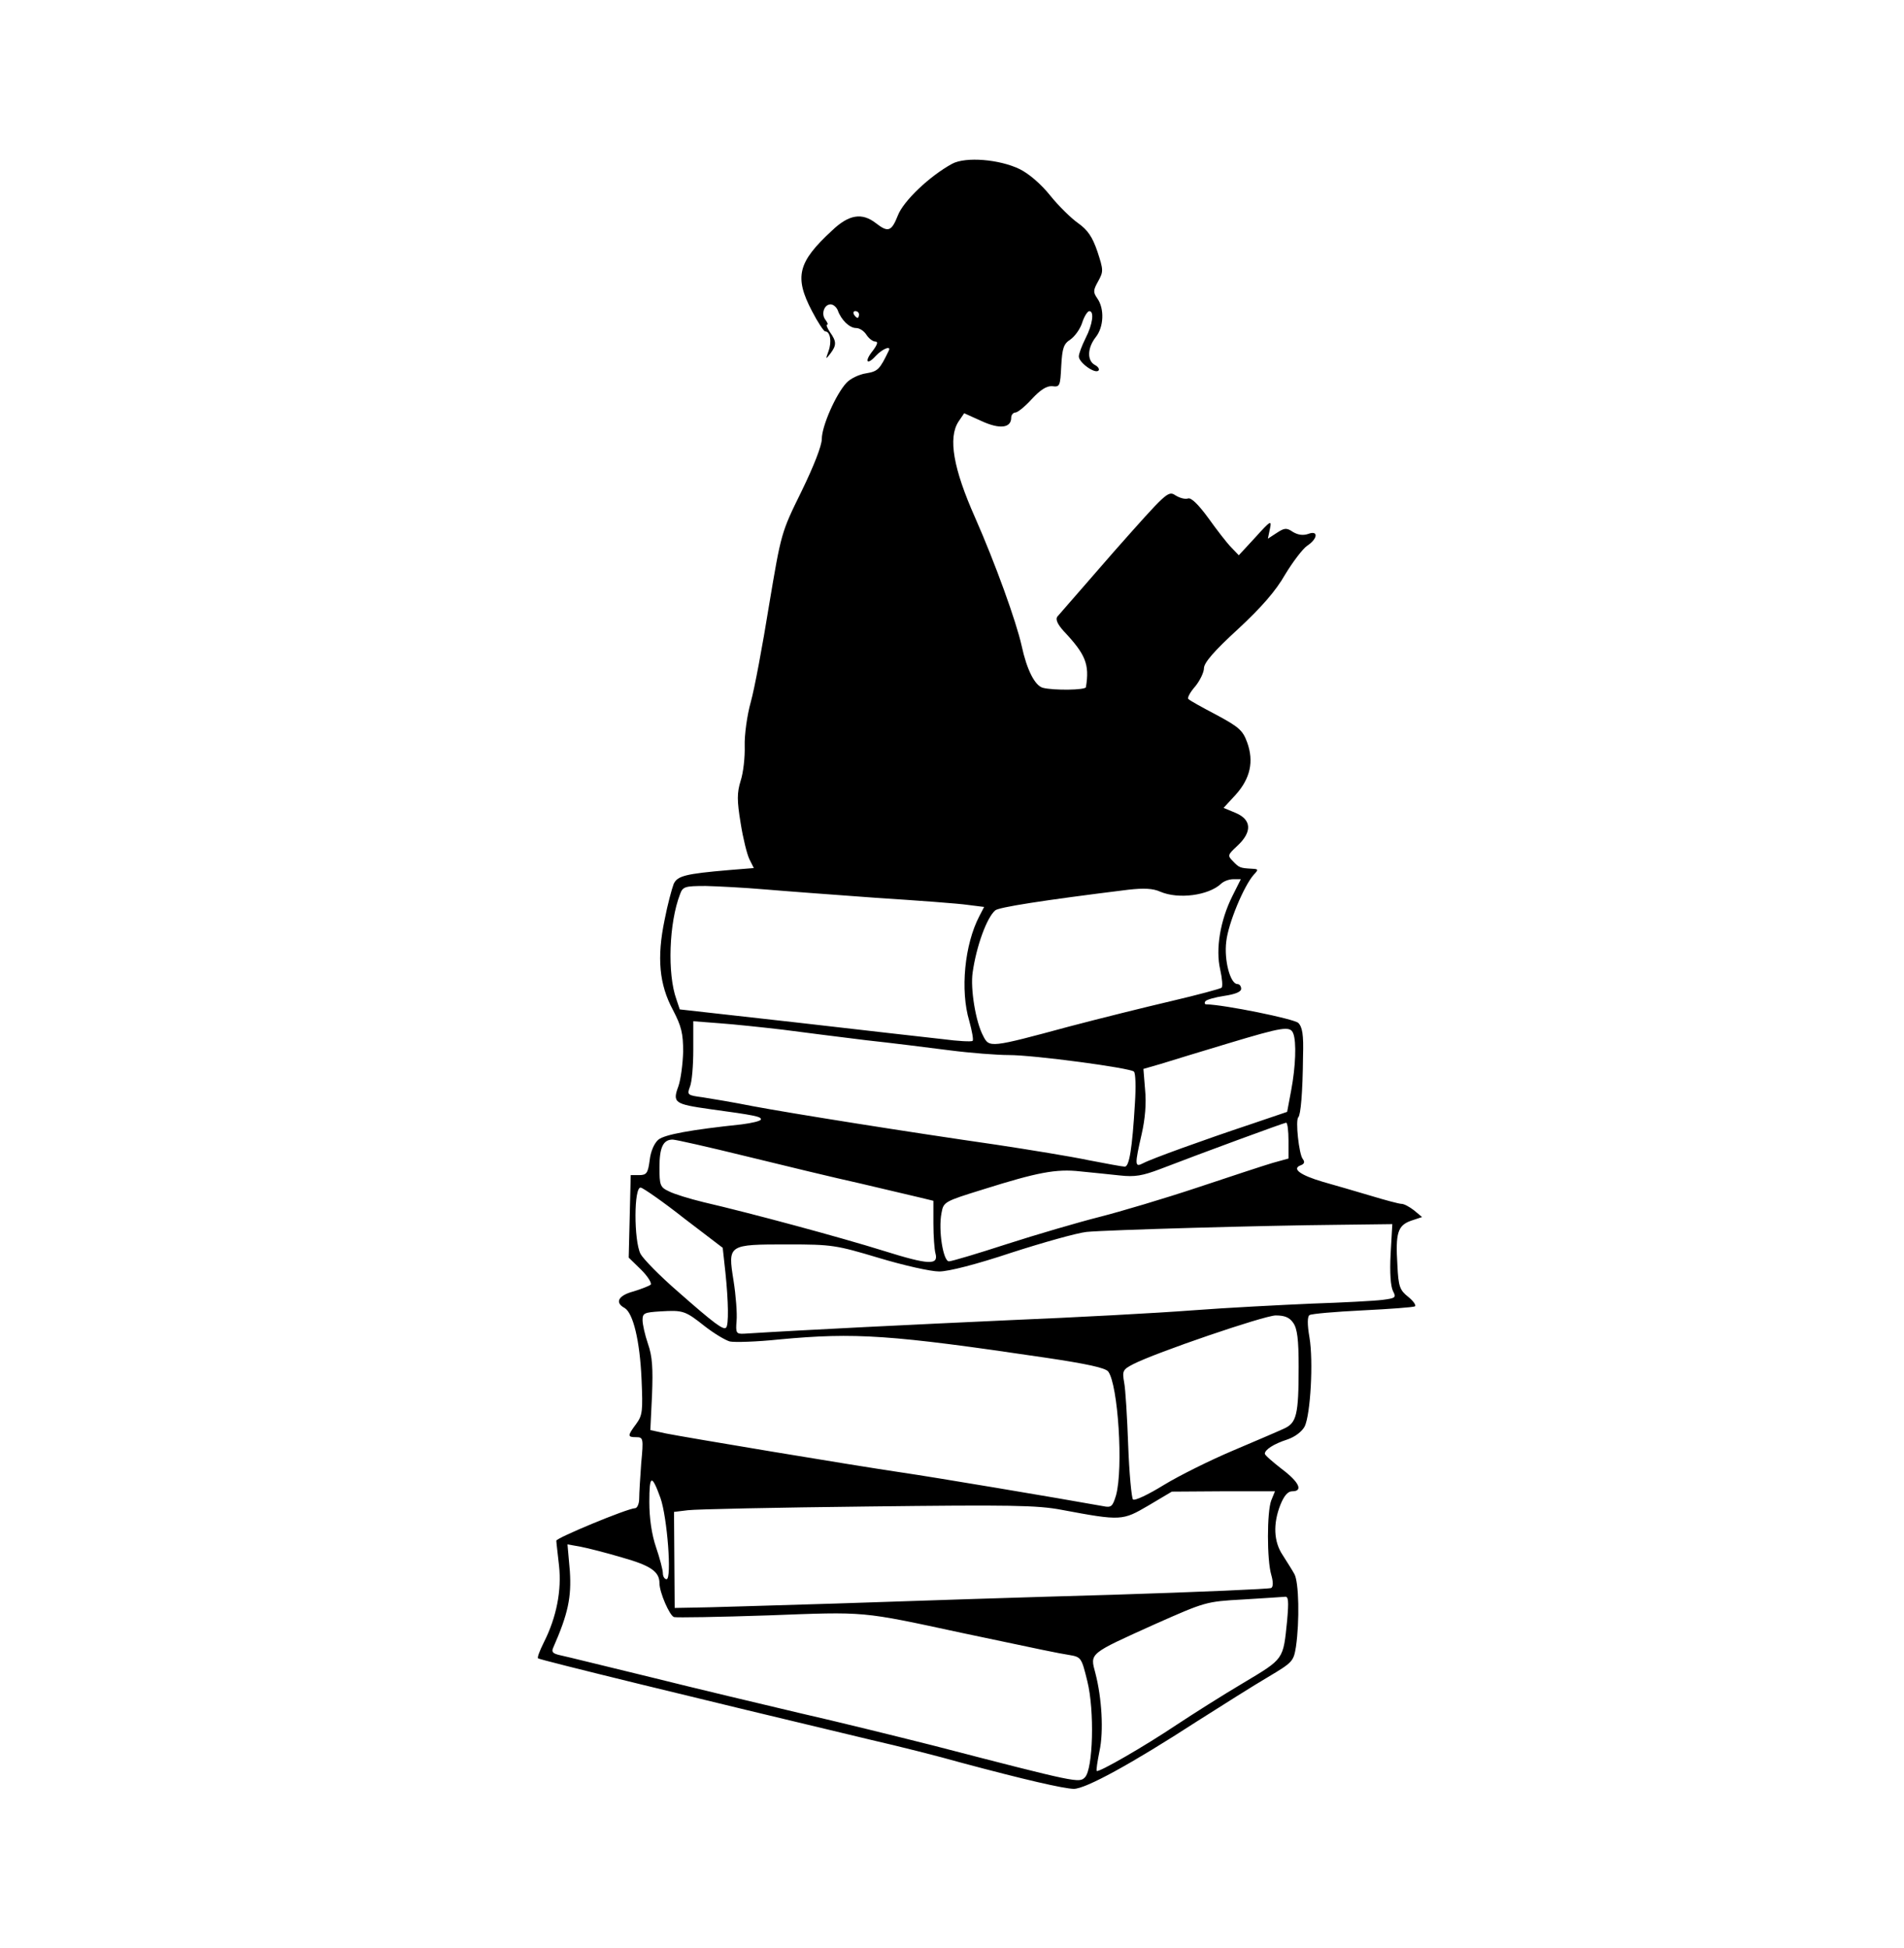 <?xml version="1.0" standalone="no"?>
<!DOCTYPE svg PUBLIC "-//W3C//DTD SVG 20010904//EN"
 "http://www.w3.org/TR/2001/REC-SVG-20010904/DTD/svg10.dtd">
<svg version="1.0" xmlns="http://www.w3.org/2000/svg"
 width="563pt" height="576pt" viewBox="0 0 563 576"
 preserveAspectRatio="xMidYMid meet">

<g transform="translate(0,576) scale(0.1,-0.1)"
fill="#000000" stroke="none">
<path d="M2816 5276 c-68 -37 -145 -111 -161 -153 -19 -48 -29 -51 -65 -23
-41 32 -80 26 -130 -22 -101 -93 -112 -137 -59 -238 17 -33 35 -60 39 -60 15
0 20 -30 10 -58 -9 -25 -9 -26 5 -8 19 25 19 36 -1 64 -8 12 -12 22 -8 22 3 0
1 6 -5 14 -14 17 -4 46 15 46 8 0 17 -8 21 -17 10 -29 35 -53 54 -53 11 0 24
-9 31 -20 7 -11 19 -20 26 -20 9 0 7 -8 -7 -27 -26 -32 -18 -45 9 -15 20 21
46 31 38 15 -27 -56 -32 -61 -67 -67 -21 -3 -47 -16 -58 -28 -31 -33 -73 -128
-73 -166 0 -20 -24 -81 -60 -155 -60 -122 -60 -122 -96 -337 -19 -118 -43
-247 -54 -286 -11 -39 -19 -98 -18 -130 1 -33 -4 -79 -12 -103 -11 -36 -11
-58 0 -125 7 -45 19 -93 26 -107 l13 -26 -74 -6 c-128 -11 -152 -17 -163 -41
-5 -13 -18 -60 -27 -107 -23 -111 -16 -190 25 -266 25 -48 30 -69 30 -123 -1
-36 -7 -82 -14 -102 -18 -49 -12 -53 94 -68 133 -18 150 -22 150 -30 0 -5 -26
-11 -57 -15 -151 -16 -227 -30 -246 -45 -12 -10 -23 -34 -26 -61 -5 -38 -9
-44 -31 -44 l-25 0 -3 -122 -3 -122 37 -36 c20 -20 32 -40 28 -44 -5 -4 -28
-13 -51 -20 -45 -12 -56 -33 -26 -49 25 -15 45 -96 50 -211 4 -94 3 -106 -16
-132 -26 -35 -26 -39 0 -39 21 0 22 -3 15 -77 -3 -42 -6 -89 -6 -105 0 -15 -6
-28 -12 -28 -24 -1 -233 -88 -233 -96 0 -5 4 -38 8 -74 8 -72 -7 -152 -45
-227 -12 -24 -20 -45 -17 -47 6 -5 477 -120 984 -241 83 -19 202 -49 265 -67
194 -52 304 -77 335 -78 35 0 169 73 365 200 74 47 169 107 210 131 72 43 75
46 82 89 11 75 9 193 -5 216 -6 11 -22 36 -34 55 -27 40 -29 93 -7 149 11 27
22 40 35 40 33 0 21 27 -31 66 -27 21 -50 41 -50 45 0 12 26 29 66 42 24 8 44
24 52 39 17 36 26 192 14 263 -7 40 -6 62 0 66 6 4 76 10 157 14 80 4 150 9
155 12 4 3 -5 16 -20 28 -25 20 -29 30 -32 94 -6 95 1 117 40 131 l33 11 -24
20 c-13 10 -29 19 -37 19 -7 0 -48 11 -91 24 -43 13 -106 31 -141 41 -68 20
-93 39 -66 49 11 4 13 10 6 19 -11 14 -22 114 -13 123 7 7 13 72 14 181 2 63
-2 86 -14 98 -12 12 -219 54 -272 55 -5 0 -6 4 -3 9 4 5 29 12 56 16 33 5 50
12 50 21 0 8 -5 14 -11 14 -21 0 -40 70 -33 126 6 54 52 164 81 197 15 16 14
17 -5 18 -35 2 -38 3 -56 22 -17 17 -16 19 13 46 44 41 42 77 -5 97 l-36 15
36 39 c43 48 54 98 34 154 -13 36 -24 46 -91 82 -42 22 -80 43 -83 47 -4 3 5
20 20 37 14 17 26 42 26 54 0 16 30 51 100 115 70 65 112 113 140 162 23 38
52 76 65 85 32 21 34 47 3 35 -15 -5 -30 -3 -45 6 -19 13 -25 12 -48 -3 l-26
-17 6 29 c6 27 2 25 -43 -25 l-49 -53 -22 23 c-13 13 -43 52 -68 87 -30 41
-51 61 -60 58 -8 -3 -24 1 -37 9 -22 15 -26 10 -182 -166 -87 -100 -163 -187
-168 -193 -5 -8 1 -22 19 -42 65 -69 77 -98 66 -166 -1 -9 -96 -10 -127 -2
-24 6 -48 54 -63 124 -16 72 -78 244 -138 380 -64 144 -80 235 -49 283 l17 25
51 -23 c54 -25 88 -21 88 10 0 8 6 15 12 15 7 0 29 18 49 40 26 28 44 39 60
38 23 -3 24 0 27 60 3 53 7 65 27 78 13 9 29 31 35 50 6 19 16 34 21 34 15 0
10 -39 -11 -80 -11 -22 -20 -46 -20 -54 0 -18 47 -52 58 -42 4 4 -1 12 -11 17
-23 13 -22 50 3 82 24 30 26 84 5 114 -13 19 -13 24 2 51 16 29 16 33 -2 88
-15 44 -29 64 -57 84 -20 14 -57 50 -82 81 -28 35 -63 65 -91 79 -60 29 -159
37 -199 16z m-276 -446 c0 -5 -2 -10 -4 -10 -3 0 -8 5 -11 10 -3 6 -1 10 4 10
6 0 11 -4 11 -10z m1104 -1720 c-36 -72 -50 -157 -36 -217 6 -27 8 -51 4 -54
-4 -3 -70 -21 -147 -39 -77 -18 -214 -52 -305 -76 -233 -63 -235 -63 -253 -27
-22 41 -38 139 -31 187 11 78 42 163 67 184 11 9 135 29 394 61 45 5 72 4 94
-6 54 -23 142 -11 179 23 8 8 24 14 37 14 l22 0 -25 -50z m-1384 20 c58 -5
206 -16 330 -25 124 -8 246 -17 272 -21 l48 -6 -14 -27 c-44 -84 -57 -220 -30
-310 8 -29 13 -56 10 -59 -3 -3 -43 -1 -88 5 -46 5 -239 27 -430 49 l-348 39
-10 30 c-27 75 -22 226 11 311 8 22 14 24 76 24 38 -1 115 -5 173 -10z m55
-415 c61 -8 171 -22 245 -31 74 -8 186 -22 248 -30 62 -8 141 -14 175 -14 75
0 359 -38 370 -49 5 -5 6 -46 3 -92 -8 -137 -17 -189 -30 -189 -7 0 -55 9
-107 19 -52 11 -175 31 -274 46 -257 37 -603 92 -720 114 -55 11 -121 22 -147
26 -45 6 -47 7 -38 31 6 14 10 63 10 110 l0 84 78 -6 c42 -3 127 -12 187 -19z
m1509 -11 c10 -25 7 -99 -6 -168 l-12 -64 -106 -36 c-141 -47 -296 -103 -320
-116 -25 -13 -25 -5 -4 87 10 44 14 90 10 130 l-5 62 52 15 c29 9 117 36 197
60 163 49 185 53 194 30z m-14 -317 l0 -53 -47 -13 c-27 -8 -127 -41 -223 -73
-96 -32 -227 -71 -290 -87 -63 -16 -186 -52 -273 -80 -86 -28 -163 -51 -171
-51 -17 0 -32 92 -22 143 6 33 8 34 124 70 159 50 215 61 286 53 34 -3 86 -9
117 -12 45 -5 67 -1 120 19 127 49 364 136 372 137 4 0 7 -24 7 -53z m-1605
-46 c110 -27 263 -64 340 -81 77 -18 157 -37 178 -42 l37 -9 0 -67 c0 -37 3
-77 6 -88 10 -36 -19 -35 -153 7 -128 40 -391 111 -533 144 -41 10 -87 24
-102 32 -26 12 -28 18 -28 71 0 59 11 82 39 82 9 0 106 -22 216 -49z m-182
-184 l114 -87 8 -73 c9 -86 10 -156 2 -163 -8 -8 -34 11 -143 107 -53 46 -102
96 -110 111 -20 39 -20 201 1 196 8 -2 66 -42 128 -91z m2089 -105 c-3 -56 0
-96 7 -110 10 -19 8 -21 -31 -26 -24 -3 -117 -8 -208 -11 -91 -4 -250 -12
-355 -20 -104 -8 -347 -21 -540 -29 -283 -13 -594 -28 -785 -40 -23 -1 -25 2
-22 38 2 21 -2 75 -9 119 -17 107 -17 107 161 107 130 0 142 -2 269 -40 73
-22 153 -40 178 -40 28 0 110 21 215 56 93 30 193 58 221 61 64 6 523 19 743
21 l161 2 -5 -88z m-2028 -214 c27 -21 60 -41 74 -45 14 -3 80 -1 146 6 225
21 329 14 788 -54 121 -18 177 -30 185 -41 29 -39 45 -286 23 -366 -10 -33
-14 -37 -38 -32 -139 25 -509 87 -592 99 -150 22 -646 105 -701 116 l-46 10 5
104 c3 79 1 114 -12 151 -9 26 -16 58 -16 70 0 21 5 23 53 26 67 4 73 2 131
-44z m1740 10 c12 -17 16 -49 16 -129 0 -144 -6 -167 -44 -184 -17 -8 -85 -37
-151 -65 -66 -28 -157 -73 -203 -101 -47 -29 -87 -48 -92 -43 -4 5 -11 77 -14
159 -3 83 -8 167 -12 187 -6 34 -4 38 27 54 66 34 385 143 421 144 27 0 41 -6
52 -22z m-1871 -518 c20 -57 34 -240 18 -240 -6 0 -11 8 -11 18 0 9 -9 44 -20
76 -13 38 -20 86 -20 135 0 80 7 83 33 11z m1806 -7 c-13 -34 -13 -176 0 -220
6 -21 6 -35 0 -39 -5 -3 -215 -12 -467 -20 -251 -7 -621 -19 -822 -26 -201 -6
-390 -12 -420 -12 l-55 -1 -1 142 -1 142 41 5 c23 3 262 8 531 11 422 5 502 4
575 -10 176 -33 179 -32 256 13 l69 41 152 1 153 0 -11 -27z m-1919 -169 c85
-24 110 -42 110 -76 0 -27 30 -96 43 -100 7 -2 132 0 279 5 291 11 271 13 573
-52 246 -52 279 -59 316 -65 36 -6 37 -8 54 -77 22 -88 17 -261 -7 -285 -17
-17 -20 -17 -448 94 -107 27 -285 71 -395 96 -110 26 -308 73 -440 106 -132
32 -253 62 -268 65 -23 5 -27 10 -21 23 44 100 54 149 49 226 l-7 79 39 -7
c21 -4 76 -18 123 -32z m1966 -186 c-12 -117 -8 -112 -130 -185 -61 -36 -149
-92 -196 -123 -97 -65 -231 -142 -237 -137 -2 2 2 28 8 58 13 59 7 158 -12
231 -16 60 -21 56 176 145 149 66 151 67 260 73 61 4 116 7 124 8 11 2 12 -12
7 -70z"/>
</g>
</svg>
